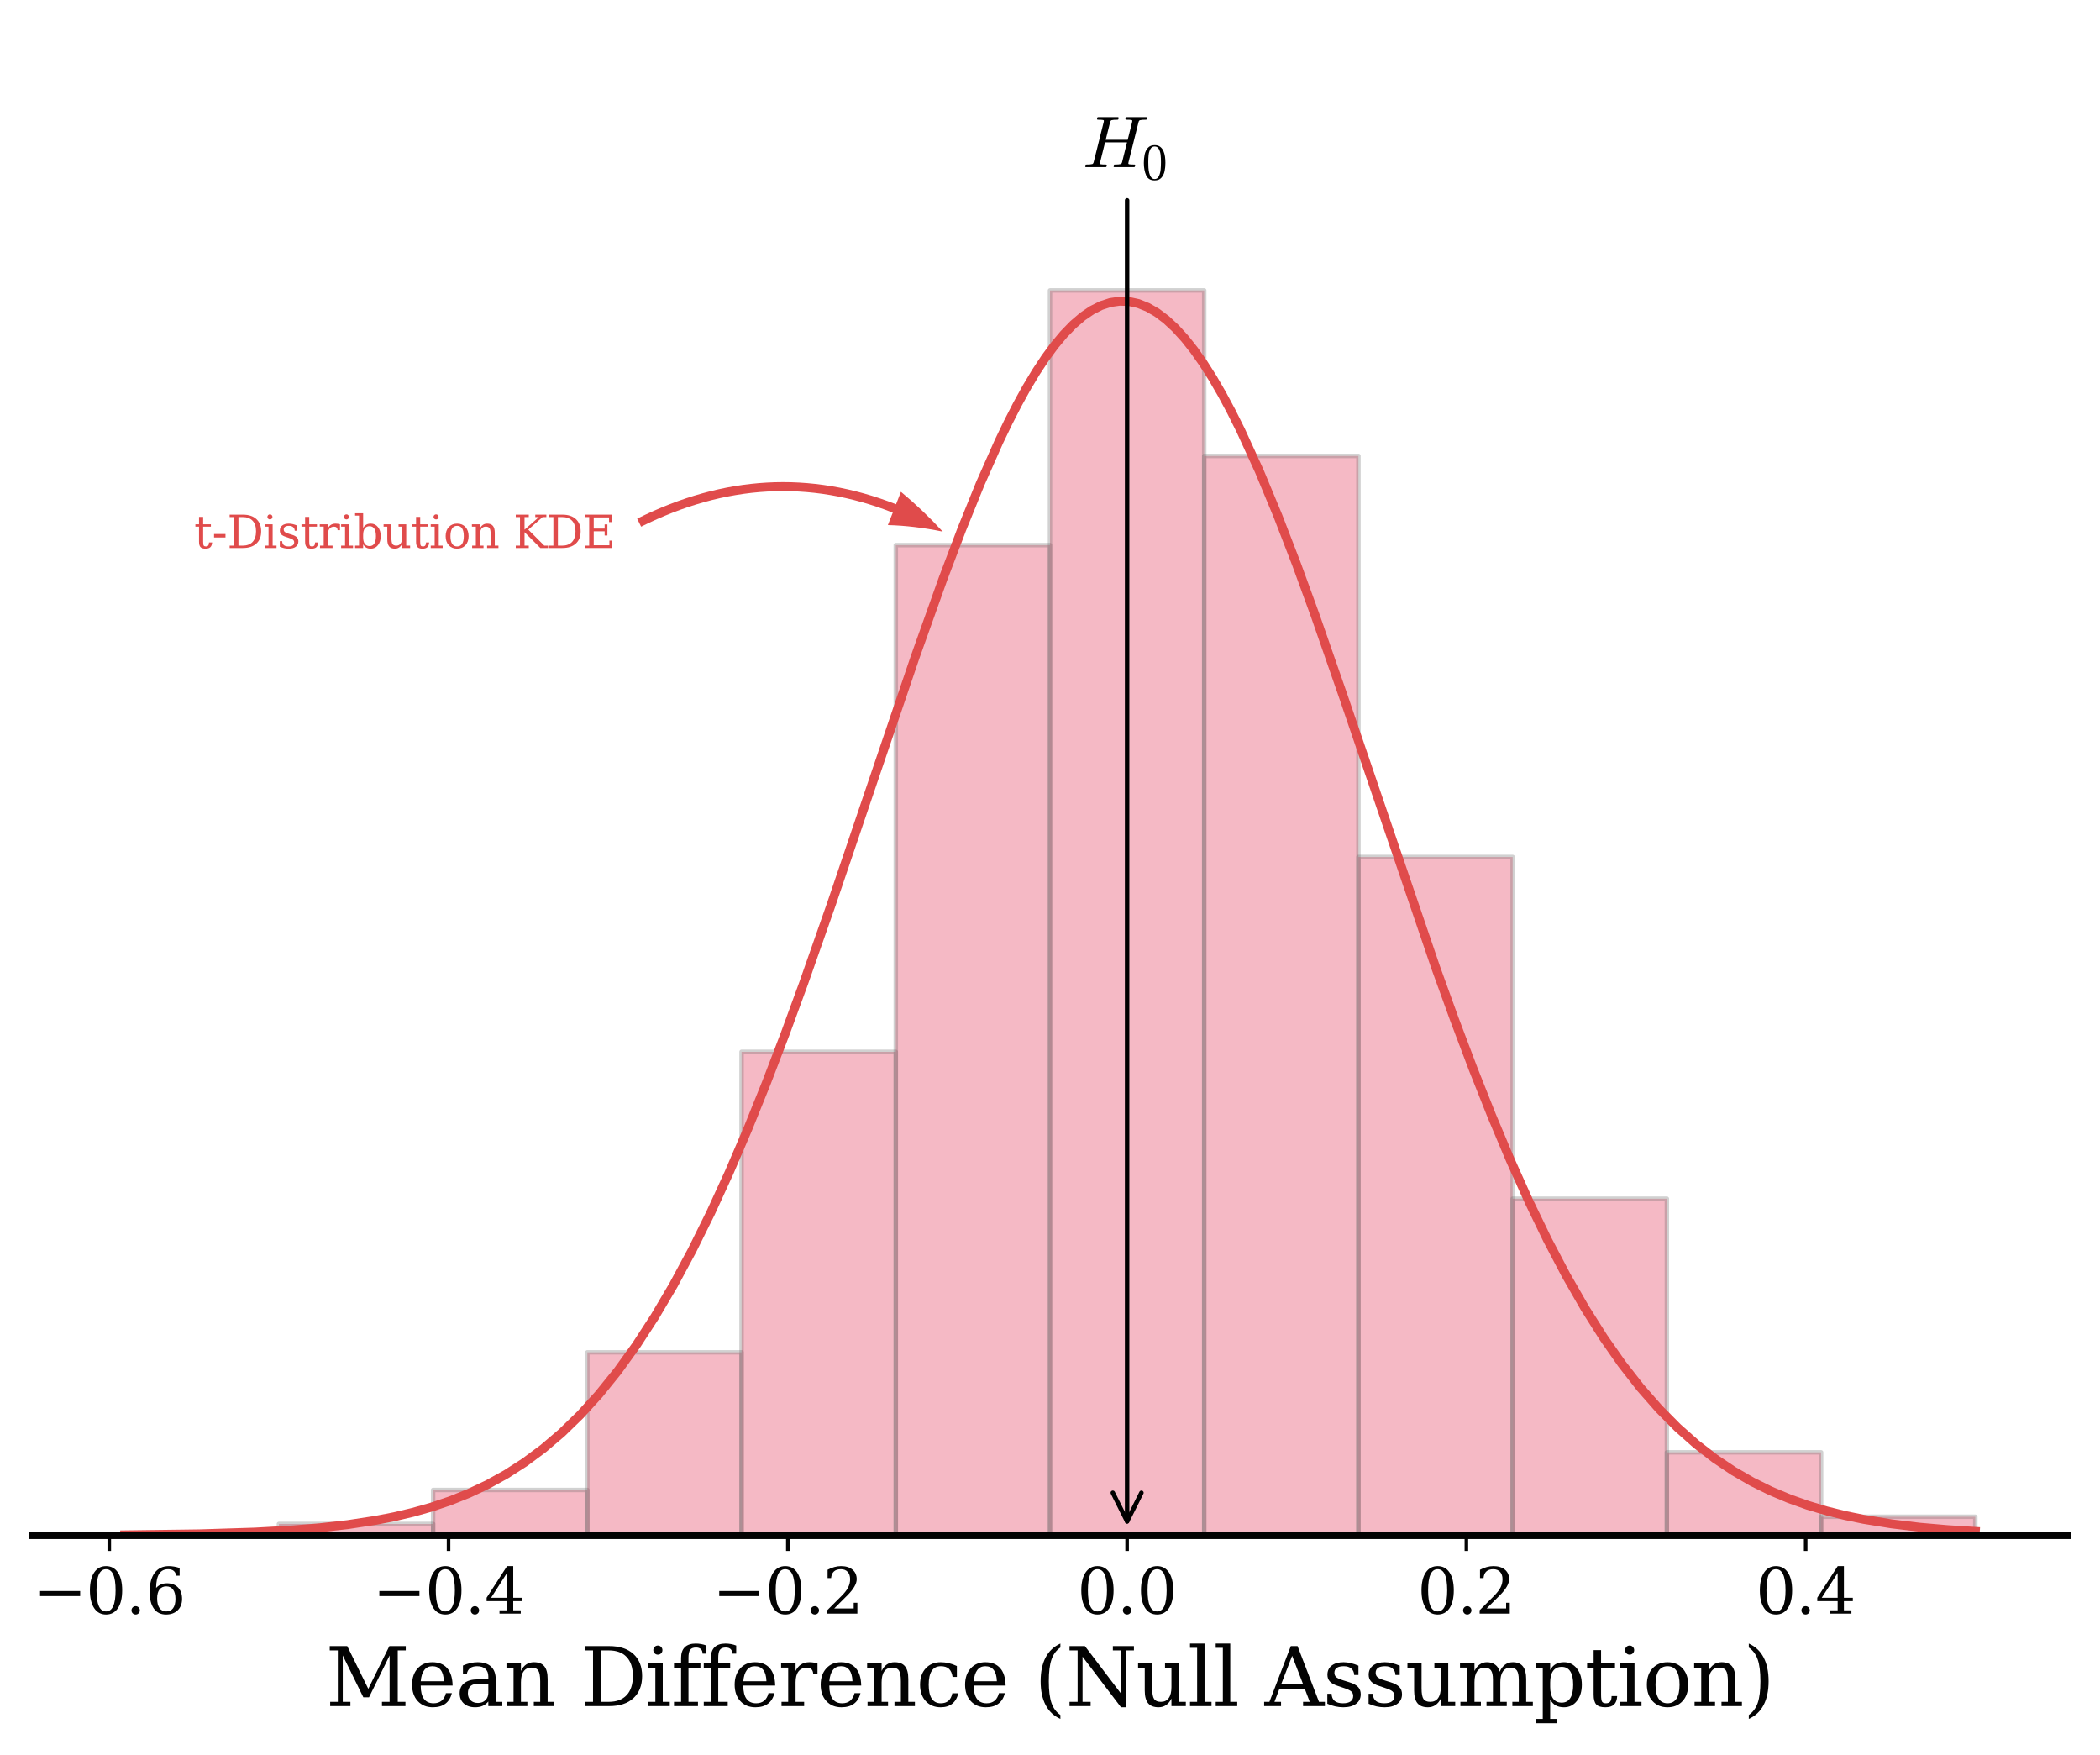 <?xml version="1.0" encoding="utf-8" standalone="no"?>
<!DOCTYPE svg PUBLIC "-//W3C//DTD SVG 1.1//EN"
  "http://www.w3.org/Graphics/SVG/1.1/DTD/svg11.dtd">
<svg xmlns:xlink="http://www.w3.org/1999/xlink" width="470.093pt" height="392.81pt" viewBox="0 0 470.093 392.81" xmlns="http://www.w3.org/2000/svg" version="1.1">
 <defs>
  <style type="text/css">*{stroke-linejoin: round; stroke-linecap: butt}</style>
 </defs>
 <g id="figure_1">
  <g id="patch_1">
   <path d="M 0 392.81 
L 470.093 392.81 
L 470.093 0 
L 0 0 
L 0 392.81 
z
" style="fill: none"/>
  </g>
  <g id="axes_1">
   <g id="patch_2">
    <path d="M 7.2 343.64 
L 462.893 343.64 
L 462.893 7.2 
L 7.2 7.2 
L 7.2 343.64 
z
" style="fill: none"/>
   </g>
   <g id="patch_3">
    <path d="M 27.913 343.64 
L 62.436 343.64 
L 62.436 343.525 
L 27.913 343.525 
z
" clip-path="url(#p8f7307673d)" style="fill: #dc143c; opacity: 0.3; stroke: #666666; stroke-linejoin: miter"/>
   </g>
   <g id="patch_4">
    <path d="M 62.436 343.64 
L 96.958 343.64 
L 96.958 341.102 
L 62.436 341.102 
z
" clip-path="url(#p8f7307673d)" style="fill: #dc143c; opacity: 0.3; stroke: #666666; stroke-linejoin: miter"/>
   </g>
   <g id="patch_5">
    <path d="M 96.958 343.64 
L 131.48 343.64 
L 131.48 333.487 
L 96.958 333.487 
z
" clip-path="url(#p8f7307673d)" style="fill: #dc143c; opacity: 0.3; stroke: #666666; stroke-linejoin: miter"/>
   </g>
   <g id="patch_6">
    <path d="M 131.48 343.64 
L 166.002 343.64 
L 166.002 302.683 
L 131.48 302.683 
z
" clip-path="url(#p8f7307673d)" style="fill: #dc143c; opacity: 0.3; stroke: #666666; stroke-linejoin: miter"/>
   </g>
   <g id="patch_7">
    <path d="M 166.002 343.64 
L 200.524 343.64 
L 200.524 235.42 
L 166.002 235.42 
z
" clip-path="url(#p8f7307673d)" style="fill: #dc143c; opacity: 0.3; stroke: #666666; stroke-linejoin: miter"/>
   </g>
   <g id="patch_8">
    <path d="M 200.524 343.64 
L 235.047 343.64 
L 235.047 122.009 
L 200.524 122.009 
z
" clip-path="url(#p8f7307673d)" style="fill: #dc143c; opacity: 0.3; stroke: #666666; stroke-linejoin: miter"/>
   </g>
   <g id="patch_9">
    <path d="M 235.047 343.64 
L 269.569 343.64 
L 269.569 65.015 
L 235.047 65.015 
z
" clip-path="url(#p8f7307673d)" style="fill: #dc143c; opacity: 0.3; stroke: #666666; stroke-linejoin: miter"/>
   </g>
   <g id="patch_10">
    <path d="M 269.569 343.64 
L 304.091 343.64 
L 304.091 102.049 
L 269.569 102.049 
z
" clip-path="url(#p8f7307673d)" style="fill: #dc143c; opacity: 0.3; stroke: #666666; stroke-linejoin: miter"/>
   </g>
   <g id="patch_11">
    <path d="M 304.091 343.64 
L 338.613 343.64 
L 338.613 191.809 
L 304.091 191.809 
z
" clip-path="url(#p8f7307673d)" style="fill: #dc143c; opacity: 0.3; stroke: #666666; stroke-linejoin: miter"/>
   </g>
   <g id="patch_12">
    <path d="M 338.613 343.64 
L 373.135 343.64 
L 373.135 268.302 
L 338.613 268.302 
z
" clip-path="url(#p8f7307673d)" style="fill: #dc143c; opacity: 0.3; stroke: #666666; stroke-linejoin: miter"/>
   </g>
   <g id="patch_13">
    <path d="M 373.135 343.64 
L 407.657 343.64 
L 407.657 325.065 
L 373.135 325.065 
z
" clip-path="url(#p8f7307673d)" style="fill: #dc143c; opacity: 0.3; stroke: #666666; stroke-linejoin: miter"/>
   </g>
   <g id="patch_14">
    <path d="M 407.657 343.64 
L 442.18 343.64 
L 442.18 339.487 
L 407.657 339.487 
z
" clip-path="url(#p8f7307673d)" style="fill: #dc143c; opacity: 0.3; stroke: #666666; stroke-linejoin: miter"/>
   </g>
   <g id="matplotlib.axis_1">
    <g id="xtick_1">
     <g id="line2d_1">
      <defs>
       <path id="m83e241c456" d="M 0 0 
L 0 3.5 
" style="stroke: #030303; stroke-width: 0.8"/>
      </defs>
      <g>
       <use xlink:href="#m83e241c456" x="24.461" y="343.64" style="fill: #030303; stroke: #030303; stroke-width: 0.8"/>
      </g>
     </g>
     <g id="text_1">
      <!-- $\mathdefault{−0.6}$ -->
      <g style="fill: #030303" transform="translate(7.451 361.278) scale(0.14 -0.14)">
       <defs>
        <path id="DejaVuSerif-2212" d="M 678 2259 
L 4684 2259 
L 4684 1753 
L 678 1753 
L 678 2259 
z
" transform="scale(0.016)"/>
        <path id="DejaVuSerif-30" d="M 2034 219 
Q 2513 219 2750 744 
Q 2988 1269 2988 2328 
Q 2988 3391 2750 3916 
Q 2513 4441 2034 4441 
Q 1556 4441 1318 3916 
Q 1081 3391 1081 2328 
Q 1081 1269 1318 744 
Q 1556 219 2034 219 
z
M 2034 -91 
Q 1275 -91 848 546 
Q 422 1184 422 2328 
Q 422 3475 848 4112 
Q 1275 4750 2034 4750 
Q 2797 4750 3222 4112 
Q 3647 3475 3647 2328 
Q 3647 1184 3222 546 
Q 2797 -91 2034 -91 
z
" transform="scale(0.016)"/>
        <path id="DejaVuSerif-2e" d="M 603 325 
Q 603 500 722 622 
Q 841 744 1019 744 
Q 1191 744 1312 622 
Q 1434 500 1434 325 
Q 1434 153 1312 31 
Q 1191 -91 1019 -91 
Q 841 -91 722 29 
Q 603 150 603 325 
z
" transform="scale(0.016)"/>
        <path id="DejaVuSerif-36" d="M 2094 219 
Q 2534 219 2771 542 
Q 3009 866 3009 1472 
Q 3009 2078 2771 2401 
Q 2534 2725 2094 2725 
Q 1647 2725 1412 2412 
Q 1178 2100 1178 1509 
Q 1178 888 1415 553 
Q 1653 219 2094 219 
z
M 1075 2569 
Q 1288 2803 1556 2918 
Q 1825 3034 2163 3034 
Q 2859 3034 3264 2615 
Q 3669 2197 3669 1472 
Q 3669 763 3233 336 
Q 2797 -91 2069 -91 
Q 1278 -91 853 498 
Q 428 1088 428 2181 
Q 428 3406 931 4078 
Q 1434 4750 2350 4750 
Q 2597 4750 2869 4703 
Q 3141 4656 3425 4563 
L 3425 3794 
L 3072 3794 
Q 3034 4109 2831 4275 
Q 2628 4441 2284 4441 
Q 1678 4441 1381 3981 
Q 1084 3522 1075 2569 
z
" transform="scale(0.016)"/>
       </defs>
       <use xlink:href="#DejaVuSerif-2212" transform="translate(0 0.781)"/>
       <use xlink:href="#DejaVuSerif-30" transform="translate(83.789 0.781)"/>
       <use xlink:href="#DejaVuSerif-2e" transform="translate(147.412 0.781)"/>
       <use xlink:href="#DejaVuSerif-36" transform="translate(179.199 0.781)"/>
      </g>
     </g>
    </g>
    <g id="xtick_2">
     <g id="line2d_2">
      <g>
       <use xlink:href="#m83e241c456" x="100.41" y="343.64" style="fill: #030303; stroke: #030303; stroke-width: 0.8"/>
      </g>
     </g>
     <g id="text_2">
      <!-- $\mathdefault{−0.4}$ -->
      <g style="fill: #030303" transform="translate(83.4 361.278) scale(0.14 -0.14)">
       <defs>
        <path id="DejaVuSerif-34" d="M 2234 1581 
L 2234 4063 
L 641 1581 
L 2234 1581 
z
M 3609 0 
L 1484 0 
L 1484 331 
L 2234 331 
L 2234 1247 
L 197 1247 
L 197 1588 
L 2241 4750 
L 2859 4750 
L 2859 1581 
L 3750 1581 
L 3750 1247 
L 2859 1247 
L 2859 331 
L 3609 331 
L 3609 0 
z
" transform="scale(0.016)"/>
       </defs>
       <use xlink:href="#DejaVuSerif-2212" transform="translate(0 0.781)"/>
       <use xlink:href="#DejaVuSerif-30" transform="translate(83.789 0.781)"/>
       <use xlink:href="#DejaVuSerif-2e" transform="translate(147.412 0.781)"/>
       <use xlink:href="#DejaVuSerif-34" transform="translate(179.199 0.781)"/>
      </g>
     </g>
    </g>
    <g id="xtick_3">
     <g id="line2d_3">
      <g>
       <use xlink:href="#m83e241c456" x="176.359" y="343.64" style="fill: #030303; stroke: #030303; stroke-width: 0.8"/>
      </g>
     </g>
     <g id="text_3">
      <!-- $\mathdefault{−0.2}$ -->
      <g style="fill: #030303" transform="translate(159.489 361.278) scale(0.14 -0.14)">
       <defs>
        <path id="DejaVuSerif-32" d="M 819 3553 
L 469 3553 
L 469 4384 
Q 803 4563 1142 4656 
Q 1481 4750 1806 4750 
Q 2534 4750 2956 4397 
Q 3378 4044 3378 3438 
Q 3378 2753 2422 1800 
Q 2347 1728 2309 1691 
L 1131 513 
L 3078 513 
L 3078 1088 
L 3444 1088 
L 3444 0 
L 434 0 
L 434 341 
L 1850 1753 
Q 2319 2222 2519 2614 
Q 2719 3006 2719 3438 
Q 2719 3909 2473 4175 
Q 2228 4441 1797 4441 
Q 1350 4441 1106 4219 
Q 863 3997 819 3553 
z
" transform="scale(0.016)"/>
       </defs>
       <use xlink:href="#DejaVuSerif-2212" transform="translate(0 0.781)"/>
       <use xlink:href="#DejaVuSerif-30" transform="translate(83.789 0.781)"/>
       <use xlink:href="#DejaVuSerif-2e" transform="translate(147.412 0.781)"/>
       <use xlink:href="#DejaVuSerif-32" transform="translate(176.574 0.781)"/>
      </g>
     </g>
    </g>
    <g id="xtick_4">
     <g id="line2d_4">
      <g>
       <use xlink:href="#m83e241c456" x="252.308" y="343.64" style="fill: #030303; stroke: #030303; stroke-width: 0.8"/>
      </g>
     </g>
     <g id="text_4">
      <!-- $\mathdefault{0.0}$ -->
      <g style="fill: #030303" transform="translate(241.108 361.278) scale(0.14 -0.14)">
       <use xlink:href="#DejaVuSerif-30" transform="translate(0 0.781)"/>
       <use xlink:href="#DejaVuSerif-2e" transform="translate(63.623 0.781)"/>
       <use xlink:href="#DejaVuSerif-30" transform="translate(95.41 0.781)"/>
      </g>
     </g>
    </g>
    <g id="xtick_5">
     <g id="line2d_5">
      <g>
       <use xlink:href="#m83e241c456" x="328.256" y="343.64" style="fill: #030303; stroke: #030303; stroke-width: 0.8"/>
      </g>
     </g>
     <g id="text_5">
      <!-- $\mathdefault{0.2}$ -->
      <g style="fill: #030303" transform="translate(317.266 361.278) scale(0.14 -0.14)">
       <use xlink:href="#DejaVuSerif-30" transform="translate(0 0.781)"/>
       <use xlink:href="#DejaVuSerif-2e" transform="translate(63.623 0.781)"/>
       <use xlink:href="#DejaVuSerif-32" transform="translate(92.785 0.781)"/>
      </g>
     </g>
    </g>
    <g id="xtick_6">
     <g id="line2d_6">
      <g>
       <use xlink:href="#m83e241c456" x="404.205" y="343.64" style="fill: #030303; stroke: #030303; stroke-width: 0.8"/>
      </g>
     </g>
     <g id="text_6">
      <!-- $\mathdefault{0.4}$ -->
      <g style="fill: #030303" transform="translate(393.005 361.278) scale(0.14 -0.14)">
       <use xlink:href="#DejaVuSerif-30" transform="translate(0 0.781)"/>
       <use xlink:href="#DejaVuSerif-2e" transform="translate(63.623 0.781)"/>
       <use xlink:href="#DejaVuSerif-34" transform="translate(95.41 0.781)"/>
      </g>
     </g>
    </g>
    <g id="text_7">
     <!-- Mean Difference (Null Assumption) -->
     <g style="fill: #030303" transform="translate(72.895 381.867) scale(0.18 -0.18)">
      <defs>
       <path id="DejaVuSerif-4d" d="M 353 0 
L 353 331 
L 947 331 
L 947 4331 
L 319 4331 
L 319 4666 
L 1678 4666 
L 3316 1344 
L 4953 4666 
L 6228 4666 
L 6228 4331 
L 5606 4331 
L 5606 331 
L 6203 331 
L 6203 0 
L 4378 0 
L 4378 331 
L 4972 331 
L 4972 3938 
L 3372 684 
L 2931 684 
L 1331 3938 
L 1331 331 
L 1925 331 
L 1925 0 
L 353 0 
z
" transform="scale(0.016)"/>
       <path id="DejaVuSerif-65" d="M 3469 1600 
L 991 1600 
L 991 1575 
Q 991 903 1244 561 
Q 1497 219 1991 219 
Q 2369 219 2611 417 
Q 2853 616 2950 1006 
L 3413 1006 
Q 3275 459 2904 184 
Q 2534 -91 1931 -91 
Q 1203 -91 761 389 
Q 319 869 319 1663 
Q 319 2450 753 2931 
Q 1188 3413 1894 3413 
Q 2647 3413 3050 2948 
Q 3453 2484 3469 1600 
z
M 2791 1931 
Q 2772 2513 2545 2808 
Q 2319 3103 1894 3103 
Q 1497 3103 1269 2806 
Q 1041 2509 991 1931 
L 2791 1931 
z
" transform="scale(0.016)"/>
       <path id="DejaVuSerif-61" d="M 2547 1044 
L 2547 1747 
L 1806 1747 
Q 1378 1747 1168 1562 
Q 959 1378 959 997 
Q 959 650 1171 447 
Q 1384 244 1747 244 
Q 2106 244 2326 466 
Q 2547 688 2547 1044 
z
M 3122 2075 
L 3122 331 
L 3634 331 
L 3634 0 
L 2547 0 
L 2547 359 
Q 2356 128 2106 18 
Q 1856 -91 1522 -91 
Q 969 -91 644 203 
Q 319 497 319 997 
Q 319 1513 691 1797 
Q 1063 2081 1741 2081 
L 2547 2081 
L 2547 2309 
Q 2547 2688 2317 2895 
Q 2088 3103 1672 3103 
Q 1328 3103 1125 2947 
Q 922 2791 872 2484 
L 575 2484 
L 575 3156 
Q 875 3284 1158 3348 
Q 1441 3413 1709 3413 
Q 2400 3413 2761 3070 
Q 3122 2728 3122 2075 
z
" transform="scale(0.016)"/>
       <path id="DejaVuSerif-6e" d="M 263 0 
L 263 331 
L 781 331 
L 781 2988 
L 231 2988 
L 231 3322 
L 1356 3322 
L 1356 2731 
Q 1516 3069 1770 3241 
Q 2025 3413 2363 3413 
Q 2913 3413 3172 3097 
Q 3431 2781 3431 2113 
L 3431 331 
L 3944 331 
L 3944 0 
L 2356 0 
L 2356 331 
L 2853 331 
L 2853 1931 
Q 2853 2541 2703 2767 
Q 2553 2994 2175 2994 
Q 1775 2994 1565 2701 
Q 1356 2409 1356 1850 
L 1356 331 
L 1856 331 
L 1856 0 
L 263 0 
z
" transform="scale(0.016)"/>
       <path id="DejaVuSerif-20" transform="scale(0.016)"/>
       <path id="DejaVuSerif-44" d="M 1581 331 
L 2163 331 
Q 3072 331 3558 850 
Q 4044 1369 4044 2338 
Q 4044 3306 3559 3818 
Q 3075 4331 2163 4331 
L 1581 4331 
L 1581 331 
z
M 353 0 
L 353 331 
L 947 331 
L 947 4331 
L 353 4331 
L 353 4666 
L 2209 4666 
Q 3416 4666 4089 4050 
Q 4763 3434 4763 2338 
Q 4763 1238 4088 619 
Q 3413 0 2209 0 
L 353 0 
z
" transform="scale(0.016)"/>
       <path id="DejaVuSerif-69" d="M 622 4353 
Q 622 4497 726 4603 
Q 831 4709 978 4709 
Q 1122 4709 1226 4603 
Q 1331 4497 1331 4353 
Q 1331 4206 1228 4103 
Q 1125 4000 978 4000 
Q 831 4000 726 4103 
Q 622 4206 622 4353 
z
M 1356 331 
L 1900 331 
L 1900 0 
L 231 0 
L 231 331 
L 781 331 
L 781 2988 
L 231 2988 
L 231 3322 
L 1356 3322 
L 1356 331 
z
" transform="scale(0.016)"/>
       <path id="DejaVuSerif-66" d="M 2753 4078 
L 2450 4078 
Q 2447 4313 2317 4434 
Q 2188 4556 1941 4556 
Q 1619 4556 1487 4379 
Q 1356 4203 1356 3750 
L 1356 3322 
L 2284 3322 
L 2284 2988 
L 1356 2988 
L 1356 331 
L 2094 331 
L 2094 0 
L 231 0 
L 231 331 
L 781 331 
L 781 2988 
L 231 2988 
L 231 3322 
L 781 3322 
L 781 3738 
Q 781 4294 1070 4578 
Q 1359 4863 1919 4863 
Q 2128 4863 2337 4825 
Q 2547 4788 2753 4709 
L 2753 4078 
z
" transform="scale(0.016)"/>
       <path id="DejaVuSerif-72" d="M 3059 3328 
L 3059 2497 
L 2728 2497 
Q 2713 2744 2591 2866 
Q 2469 2988 2234 2988 
Q 1809 2988 1582 2694 
Q 1356 2400 1356 1850 
L 1356 331 
L 2022 331 
L 2022 0 
L 263 0 
L 263 331 
L 781 331 
L 781 2994 
L 231 2994 
L 231 3322 
L 1356 3322 
L 1356 2731 
Q 1525 3078 1790 3245 
Q 2056 3413 2438 3413 
Q 2578 3413 2733 3391 
Q 2888 3369 3059 3328 
z
" transform="scale(0.016)"/>
       <path id="DejaVuSerif-63" d="M 3291 997 
Q 3169 466 2822 187 
Q 2475 -91 1925 -91 
Q 1200 -91 759 389 
Q 319 869 319 1663 
Q 319 2459 759 2936 
Q 1200 3413 1925 3413 
Q 2241 3413 2553 3339 
Q 2866 3266 3181 3116 
L 3181 2266 
L 2847 2266 
Q 2781 2703 2561 2903 
Q 2341 3103 1931 3103 
Q 1466 3103 1228 2742 
Q 991 2381 991 1663 
Q 991 944 1227 581 
Q 1463 219 1931 219 
Q 2303 219 2525 412 
Q 2747 606 2828 997 
L 3291 997 
z
" transform="scale(0.016)"/>
       <path id="DejaVuSerif-28" d="M 2041 -997 
Q 1281 -656 893 83 
Q 506 822 506 1931 
Q 506 3044 893 3783 
Q 1281 4522 2041 4863 
L 2041 4556 
Q 1559 4225 1350 3623 
Q 1141 3022 1141 1931 
Q 1141 844 1350 242 
Q 1559 -359 2041 -691 
L 2041 -997 
z
" transform="scale(0.016)"/>
       <path id="DejaVuSerif-4e" d="M 313 0 
L 313 331 
L 941 331 
L 941 4331 
L 313 4331 
L 313 4666 
L 1509 4666 
L 4306 984 
L 4306 4331 
L 3681 4331 
L 3681 4666 
L 5319 4666 
L 5319 4331 
L 4691 4331 
L 4691 -91 
L 4313 -91 
L 1325 3841 
L 1325 331 
L 1953 331 
L 1953 0 
L 313 0 
z
" transform="scale(0.016)"/>
       <path id="DejaVuSerif-75" d="M 2266 3322 
L 3341 3322 
L 3341 331 
L 3884 331 
L 3884 0 
L 2766 0 
L 2766 588 
Q 2606 256 2353 82 
Q 2100 -91 1766 -91 
Q 1213 -91 952 223 
Q 691 538 691 1209 
L 691 2988 
L 172 2988 
L 172 3322 
L 1269 3322 
L 1269 1388 
Q 1269 781 1417 556 
Q 1566 331 1947 331 
Q 2347 331 2556 625 
Q 2766 919 2766 1478 
L 2766 2988 
L 2266 2988 
L 2266 3322 
z
" transform="scale(0.016)"/>
       <path id="DejaVuSerif-6c" d="M 1313 331 
L 1856 331 
L 1856 0 
L 184 0 
L 184 331 
L 738 331 
L 738 4531 
L 184 4531 
L 184 4863 
L 1313 4863 
L 1313 331 
z
" transform="scale(0.016)"/>
       <path id="DejaVuSerif-41" d="M 1281 1691 
L 2994 1691 
L 2138 3909 
L 1281 1691 
z
M -38 0 
L -38 331 
L 372 331 
L 2034 4666 
L 2559 4666 
L 4225 331 
L 4684 331 
L 4684 0 
L 2988 0 
L 2988 331 
L 3506 331 
L 3116 1356 
L 1153 1356 
L 763 331 
L 1275 331 
L 1275 0 
L -38 0 
z
" transform="scale(0.016)"/>
       <path id="DejaVuSerif-73" d="M 359 184 
L 359 959 
L 691 959 
Q 703 588 923 403 
Q 1144 219 1575 219 
Q 1963 219 2166 364 
Q 2369 509 2369 788 
Q 2369 1006 2220 1140 
Q 2072 1275 1594 1428 
L 1178 1569 
Q 750 1706 558 1912 
Q 366 2119 366 2438 
Q 366 2894 700 3153 
Q 1034 3413 1625 3413 
Q 1888 3413 2178 3344 
Q 2469 3275 2778 3144 
L 2778 2419 
L 2447 2419 
Q 2434 2741 2221 2922 
Q 2009 3103 1644 3103 
Q 1281 3103 1095 2975 
Q 909 2847 909 2591 
Q 909 2381 1050 2254 
Q 1191 2128 1613 1997 
L 2069 1856 
Q 2541 1709 2748 1489 
Q 2956 1269 2956 922 
Q 2956 450 2595 179 
Q 2234 -91 1600 -91 
Q 1278 -91 972 -22 
Q 666 47 359 184 
z
" transform="scale(0.016)"/>
       <path id="DejaVuSerif-6d" d="M 3316 2675 
Q 3481 3041 3739 3227 
Q 3997 3413 4341 3413 
Q 4863 3413 5119 3089 
Q 5375 2766 5375 2113 
L 5375 331 
L 5894 331 
L 5894 0 
L 4300 0 
L 4300 331 
L 4800 331 
L 4800 2047 
Q 4800 2556 4650 2772 
Q 4500 2988 4153 2988 
Q 3769 2988 3567 2697 
Q 3366 2406 3366 1850 
L 3366 331 
L 3866 331 
L 3866 0 
L 2291 0 
L 2291 331 
L 2791 331 
L 2791 2069 
Q 2791 2566 2641 2777 
Q 2491 2988 2144 2988 
Q 1759 2988 1557 2697 
Q 1356 2406 1356 1850 
L 1356 331 
L 1856 331 
L 1856 0 
L 263 0 
L 263 331 
L 781 331 
L 781 2994 
L 231 2994 
L 231 3322 
L 1356 3322 
L 1356 2731 
Q 1516 3063 1762 3238 
Q 2009 3413 2322 3413 
Q 2709 3413 2968 3220 
Q 3228 3028 3316 2675 
z
" transform="scale(0.016)"/>
       <path id="DejaVuSerif-70" d="M 1313 1825 
L 1313 1497 
Q 1313 897 1542 583 
Q 1772 269 2209 269 
Q 2650 269 2876 622 
Q 3103 975 3103 1663 
Q 3103 2353 2876 2703 
Q 2650 3053 2209 3053 
Q 1772 3053 1542 2737 
Q 1313 2422 1313 1825 
z
M 738 2988 
L 184 2988 
L 184 3322 
L 1313 3322 
L 1313 2803 
Q 1481 3116 1742 3264 
Q 2003 3413 2388 3413 
Q 3000 3413 3387 2928 
Q 3775 2444 3775 1663 
Q 3775 881 3387 395 
Q 3000 -91 2388 -91 
Q 2003 -91 1742 57 
Q 1481 206 1313 519 
L 1313 -997 
L 1856 -997 
L 1856 -1331 
L 184 -1331 
L 184 -997 
L 738 -997 
L 738 2988 
z
" transform="scale(0.016)"/>
       <path id="DejaVuSerif-74" d="M 691 2988 
L 184 2988 
L 184 3322 
L 691 3322 
L 691 4353 
L 1269 4353 
L 1269 3322 
L 2350 3322 
L 2350 2988 
L 1269 2988 
L 1269 878 
Q 1269 456 1350 337 
Q 1431 219 1650 219 
Q 1875 219 1978 351 
Q 2081 484 2088 781 
L 2522 781 
Q 2497 328 2275 118 
Q 2053 -91 1600 -91 
Q 1103 -91 897 129 
Q 691 350 691 878 
L 691 2988 
z
" transform="scale(0.016)"/>
       <path id="DejaVuSerif-6f" d="M 1925 219 
Q 2388 219 2623 584 
Q 2859 950 2859 1663 
Q 2859 2375 2623 2739 
Q 2388 3103 1925 3103 
Q 1463 3103 1227 2739 
Q 991 2375 991 1663 
Q 991 950 1228 584 
Q 1466 219 1925 219 
z
M 1925 -91 
Q 1200 -91 759 389 
Q 319 869 319 1663 
Q 319 2456 758 2934 
Q 1197 3413 1925 3413 
Q 2653 3413 3092 2934 
Q 3531 2456 3531 1663 
Q 3531 869 3092 389 
Q 2653 -91 1925 -91 
z
" transform="scale(0.016)"/>
       <path id="DejaVuSerif-29" d="M 453 -997 
L 453 -691 
Q 934 -359 1145 242 
Q 1356 844 1356 1931 
Q 1356 3022 1145 3623 
Q 934 4225 453 4556 
L 453 4863 
Q 1216 4522 1603 3783 
Q 1991 3044 1991 1931 
Q 1991 822 1603 83 
Q 1216 -656 453 -997 
z
" transform="scale(0.016)"/>
      </defs>
      <use xlink:href="#DejaVuSerif-4d"/>
      <use xlink:href="#DejaVuSerif-65" transform="translate(102.393 0)"/>
      <use xlink:href="#DejaVuSerif-61" transform="translate(161.572 0)"/>
      <use xlink:href="#DejaVuSerif-6e" transform="translate(221.191 0)"/>
      <use xlink:href="#DejaVuSerif-20" transform="translate(285.596 0)"/>
      <use xlink:href="#DejaVuSerif-44" transform="translate(317.383 0)"/>
      <use xlink:href="#DejaVuSerif-69" transform="translate(397.559 0)"/>
      <use xlink:href="#DejaVuSerif-66" transform="translate(429.541 0)"/>
      <use xlink:href="#DejaVuSerif-66" transform="translate(466.553 0)"/>
      <use xlink:href="#DejaVuSerif-65" transform="translate(503.564 0)"/>
      <use xlink:href="#DejaVuSerif-72" transform="translate(562.744 0)"/>
      <use xlink:href="#DejaVuSerif-65" transform="translate(610.547 0)"/>
      <use xlink:href="#DejaVuSerif-6e" transform="translate(669.727 0)"/>
      <use xlink:href="#DejaVuSerif-63" transform="translate(734.131 0)"/>
      <use xlink:href="#DejaVuSerif-65" transform="translate(790.137 0)"/>
      <use xlink:href="#DejaVuSerif-20" transform="translate(849.316 0)"/>
      <use xlink:href="#DejaVuSerif-28" transform="translate(881.104 0)"/>
      <use xlink:href="#DejaVuSerif-4e" transform="translate(920.117 0)"/>
      <use xlink:href="#DejaVuSerif-75" transform="translate(1007.617 0)"/>
      <use xlink:href="#DejaVuSerif-6c" transform="translate(1072.021 0)"/>
      <use xlink:href="#DejaVuSerif-6c" transform="translate(1104.004 0)"/>
      <use xlink:href="#DejaVuSerif-20" transform="translate(1135.986 0)"/>
      <use xlink:href="#DejaVuSerif-41" transform="translate(1167.773 0)"/>
      <use xlink:href="#DejaVuSerif-73" transform="translate(1239.99 0)"/>
      <use xlink:href="#DejaVuSerif-73" transform="translate(1291.309 0)"/>
      <use xlink:href="#DejaVuSerif-75" transform="translate(1342.627 0)"/>
      <use xlink:href="#DejaVuSerif-6d" transform="translate(1407.031 0)"/>
      <use xlink:href="#DejaVuSerif-70" transform="translate(1501.855 0)"/>
      <use xlink:href="#DejaVuSerif-74" transform="translate(1565.869 0)"/>
      <use xlink:href="#DejaVuSerif-69" transform="translate(1606.055 0)"/>
      <use xlink:href="#DejaVuSerif-6f" transform="translate(1638.037 0)"/>
      <use xlink:href="#DejaVuSerif-6e" transform="translate(1698.242 0)"/>
      <use xlink:href="#DejaVuSerif-29" transform="translate(1762.646 0)"/>
     </g>
    </g>
   </g>
   <g id="matplotlib.axis_2"/>
   <g id="patch_15">
    <path d="M 7.2 343.64 
L 462.893 343.64 
" style="fill: none; stroke: #030303; stroke-width: 1.5; stroke-linejoin: miter; stroke-linecap: square"/>
   </g>
  </g>
  <g id="axes_2">
   <g id="matplotlib.axis_3"/>
   <g id="line2d_7">
    <path d="M 27.913 343.535 
L 44.567 343.316 
L 57.058 342.925 
L 65.385 342.461 
L 71.63 341.95 
L 77.875 341.246 
L 84.12 340.29 
L 88.284 339.478 
L 92.447 338.497 
L 96.611 337.32 
L 100.774 335.915 
L 104.938 334.251 
L 109.101 332.289 
L 113.265 329.993 
L 117.428 327.322 
L 121.592 324.235 
L 125.755 320.69 
L 129.919 316.645 
L 134.082 312.061 
L 138.246 306.9 
L 142.409 301.129 
L 146.573 294.72 
L 150.736 287.653 
L 154.899 279.914 
L 159.063 271.501 
L 163.226 262.424 
L 167.39 252.704 
L 171.553 242.377 
L 175.717 231.492 
L 179.88 220.116 
L 186.126 202.31 
L 194.453 177.724 
L 204.861 147.041 
L 211.106 129.518 
L 215.27 118.522 
L 219.433 108.253 
L 223.597 98.861 
L 225.679 94.537 
L 227.76 90.483 
L 229.842 86.715 
L 231.924 83.248 
L 234.006 80.096 
L 236.087 77.269 
L 238.169 74.781 
L 240.251 72.641 
L 242.333 70.857 
L 244.414 69.438 
L 246.496 68.387 
L 248.578 67.711 
L 250.66 67.412 
L 252.741 67.49 
L 254.823 67.946 
L 256.905 68.778 
L 258.987 69.982 
L 261.068 71.554 
L 263.15 73.486 
L 265.232 75.772 
L 267.313 78.402 
L 269.395 81.365 
L 271.477 84.65 
L 273.559 88.243 
L 275.64 92.131 
L 277.722 96.299 
L 281.886 105.409 
L 286.049 115.436 
L 290.213 126.235 
L 294.376 137.654 
L 300.621 155.607 
L 321.439 216.707 
L 325.602 228.212 
L 329.766 239.248 
L 333.929 249.744 
L 338.093 259.646 
L 342.256 268.914 
L 346.42 277.523 
L 350.583 285.459 
L 354.747 292.722 
L 358.91 299.322 
L 363.074 305.277 
L 367.237 310.613 
L 371.401 315.362 
L 375.564 319.56 
L 379.727 323.247 
L 383.891 326.464 
L 388.054 329.253 
L 392.218 331.654 
L 396.381 333.709 
L 400.545 335.457 
L 404.708 336.934 
L 408.872 338.174 
L 413.035 339.21 
L 417.199 340.068 
L 423.444 341.081 
L 429.689 341.829 
L 435.934 342.374 
L 442.18 342.766 
L 442.18 342.766 
" clip-path="url(#p8f7307673d)" style="fill: none; stroke: #e04b4b; stroke-width: 2; stroke-linecap: square"/>
   </g>
   <g id="patch_16">
    <path d="M 7.2 343.64 
L 462.893 343.64 
" style="fill: none; stroke: #030303; stroke-width: 1.5; stroke-linejoin: miter; stroke-linecap: square"/>
   </g>
   <g id="patch_17">
    <path d="M 142.627 116.087 
Q 171.769 101.542 200.581 112.868 
L 201.679 110.076 
Q 206.631 114.183 211.039 118.987 
Q 204.636 117.674 198.752 117.521 
L 199.85 114.729 
Q 171.866 103.729 143.52 117.876 
L 142.627 116.087 
z
" style="fill: #e04b4b"/>
   </g>
   <g id="text_8">
    <!-- t-Distribution KDE -->
    <g style="fill: #e04b4b" transform="translate(43.448 122.657) scale(0.1 -0.1)">
     <defs>
      <path id="DejaVuSerif-2d" d="M 281 1959 
L 1881 1959 
L 1881 1472 
L 281 1472 
L 281 1959 
z
" transform="scale(0.016)"/>
      <path id="DejaVuSerif-62" d="M 738 331 
L 738 4531 
L 184 4531 
L 184 4863 
L 1313 4863 
L 1313 2803 
Q 1481 3116 1742 3264 
Q 2003 3413 2388 3413 
Q 3000 3413 3387 2928 
Q 3775 2444 3775 1663 
Q 3775 881 3387 395 
Q 3000 -91 2388 -91 
Q 2003 -91 1742 57 
Q 1481 206 1313 519 
L 1313 0 
L 184 0 
L 184 331 
L 738 331 
z
M 1313 1497 
Q 1313 897 1542 583 
Q 1772 269 2209 269 
Q 2650 269 2876 622 
Q 3103 975 3103 1663 
Q 3103 2353 2876 2703 
Q 2650 3053 2209 3053 
Q 1772 3053 1542 2737 
Q 1313 2422 1313 1825 
L 1313 1497 
z
" transform="scale(0.016)"/>
      <path id="DejaVuSerif-4b" d="M 353 0 
L 353 331 
L 947 331 
L 947 4331 
L 353 4331 
L 353 4666 
L 2175 4666 
L 2175 4331 
L 1581 4331 
L 1581 2566 
L 3591 4331 
L 3084 4331 
L 3084 4666 
L 4634 4666 
L 4634 4331 
L 4109 4331 
L 2106 2572 
L 4347 331 
L 4878 331 
L 4878 0 
L 3794 0 
L 1581 2216 
L 1581 331 
L 2175 331 
L 2175 0 
L 353 0 
z
" transform="scale(0.016)"/>
      <path id="DejaVuSerif-45" d="M 353 0 
L 353 331 
L 947 331 
L 947 4331 
L 353 4331 
L 353 4666 
L 4109 4666 
L 4109 3628 
L 3725 3628 
L 3725 4281 
L 1581 4281 
L 1581 2719 
L 3109 2719 
L 3109 3303 
L 3494 3303 
L 3494 1753 
L 3109 1753 
L 3109 2338 
L 1581 2338 
L 1581 384 
L 3775 384 
L 3775 1038 
L 4159 1038 
L 4159 0 
L 353 0 
z
" transform="scale(0.016)"/>
     </defs>
     <use xlink:href="#DejaVuSerif-74"/>
     <use xlink:href="#DejaVuSerif-2d" transform="translate(40.186 0)"/>
     <use xlink:href="#DejaVuSerif-44" transform="translate(73.975 0)"/>
     <use xlink:href="#DejaVuSerif-69" transform="translate(154.15 0)"/>
     <use xlink:href="#DejaVuSerif-73" transform="translate(186.133 0)"/>
     <use xlink:href="#DejaVuSerif-74" transform="translate(237.451 0)"/>
     <use xlink:href="#DejaVuSerif-72" transform="translate(277.637 0)"/>
     <use xlink:href="#DejaVuSerif-69" transform="translate(325.439 0)"/>
     <use xlink:href="#DejaVuSerif-62" transform="translate(357.422 0)"/>
     <use xlink:href="#DejaVuSerif-75" transform="translate(421.436 0)"/>
     <use xlink:href="#DejaVuSerif-74" transform="translate(485.84 0)"/>
     <use xlink:href="#DejaVuSerif-69" transform="translate(526.025 0)"/>
     <use xlink:href="#DejaVuSerif-6f" transform="translate(558.008 0)"/>
     <use xlink:href="#DejaVuSerif-6e" transform="translate(618.213 0)"/>
     <use xlink:href="#DejaVuSerif-20" transform="translate(682.617 0)"/>
     <use xlink:href="#DejaVuSerif-4b" transform="translate(714.404 0)"/>
     <use xlink:href="#DejaVuSerif-44" transform="translate(789.111 0)"/>
     <use xlink:href="#DejaVuSerif-45" transform="translate(869.287 0)"/>
    </g>
   </g>
  </g>
  <g id="axes_3">
   <g id="matplotlib.axis_4"/>
   <g id="patch_18">
    <path d="M 7.2 343.64 
L 462.893 343.64 
" style="fill: none; stroke: #030303; stroke-width: 1.5; stroke-linejoin: miter; stroke-linecap: square"/>
   </g>
   <g id="patch_19">
    <path d="M 252.308 44.845 
Q 252.308 193.242 252.308 340.52 
" style="fill: none; stroke: #000000; stroke-linecap: round"/>
    <path d="M 255.508 334.12 
L 252.308 340.52 
L 249.108 334.12 
" style="fill: none; stroke: #000000; stroke-linecap: round"/>
   </g>
   <g id="text_9">
    <!-- $H_0$ -->
    <g transform="translate(242.308 37.517) scale(0.16 -0.16)">
     <defs>
      <path id="Cmmi10-48" d="M 300 0 
Q 238 0 238 84 
Q 241 100 250 139 
Q 259 178 276 201 
Q 294 225 319 225 
Q 709 225 863 269 
Q 947 297 984 441 
L 1863 3956 
Q 1875 4019 1875 4044 
Q 1875 4113 1797 4122 
Q 1678 4147 1338 4147 
Q 1275 4147 1275 4231 
Q 1297 4313 1309 4342 
Q 1322 4372 1381 4372 
L 3103 4372 
Q 3169 4372 3169 4288 
Q 3166 4272 3156 4234 
Q 3147 4197 3131 4172 
Q 3116 4147 3084 4147 
Q 2694 4147 2541 4103 
Q 2456 4072 2419 3928 
L 2034 2388 
L 3956 2388 
L 4347 3956 
Q 4359 4019 4359 4044 
Q 4359 4113 4281 4122 
Q 4159 4147 3822 4147 
Q 3756 4147 3756 4231 
Q 3778 4313 3790 4342 
Q 3803 4372 3866 4372 
L 5588 4372 
Q 5650 4372 5650 4288 
Q 5647 4272 5637 4233 
Q 5628 4194 5611 4170 
Q 5594 4147 5569 4147 
Q 5178 4147 5025 4103 
Q 4941 4075 4903 3928 
L 4025 416 
Q 4013 353 4013 325 
Q 4013 259 4091 250 
Q 4213 225 4550 225 
Q 4616 225 4616 141 
Q 4597 66 4578 33 
Q 4559 0 4506 0 
L 2784 0 
Q 2719 0 2719 84 
Q 2731 131 2737 153 
Q 2744 175 2761 200 
Q 2778 225 2803 225 
Q 3194 225 3347 269 
Q 3431 297 3469 441 
L 3897 2163 
L 1978 2163 
L 1544 416 
Q 1528 338 1528 325 
Q 1528 259 1606 250 
Q 1728 225 2069 225 
Q 2131 225 2131 141 
Q 2109 56 2095 28 
Q 2081 0 2022 0 
L 300 0 
z
" transform="scale(0.016)"/>
      <path id="Cmr10-30" d="M 1600 -141 
Q 816 -141 533 504 
Q 250 1150 250 2041 
Q 250 2597 351 3087 
Q 453 3578 754 3920 
Q 1056 4263 1600 4263 
Q 2022 4263 2290 4056 
Q 2559 3850 2700 3523 
Q 2841 3197 2892 2823 
Q 2944 2450 2944 2041 
Q 2944 1491 2842 1011 
Q 2741 531 2444 195 
Q 2147 -141 1600 -141 
z
M 1600 25 
Q 1956 25 2131 390 
Q 2306 756 2347 1200 
Q 2388 1644 2388 2144 
Q 2388 2625 2347 3031 
Q 2306 3438 2132 3767 
Q 1959 4097 1600 4097 
Q 1238 4097 1063 3765 
Q 888 3434 847 3029 
Q 806 2625 806 2144 
Q 806 1788 823 1472 
Q 841 1156 916 820 
Q 991 484 1158 254 
Q 1325 25 1600 25 
z
" transform="scale(0.016)"/>
     </defs>
     <use xlink:href="#Cmmi10-48" transform="translate(0 0.688)"/>
     <use xlink:href="#Cmr10-30" transform="translate(83.105 -16.319) scale(0.7)"/>
    </g>
   </g>
  </g>
  <g id="axes_4">
   <g id="matplotlib.axis_5"/>
   <g id="patch_20">
    <path d="M 7.2 343.64 
L 462.893 343.64 
" style="fill: none; stroke: #030303; stroke-width: 1.5; stroke-linejoin: miter; stroke-linecap: square"/>
   </g>
  </g>
 </g>
 <defs>
  <clipPath id="p8f7307673d">
   <rect x="7.2" y="7.2" width="455.693" height="336.44"/>
  </clipPath>
 </defs>
</svg>
